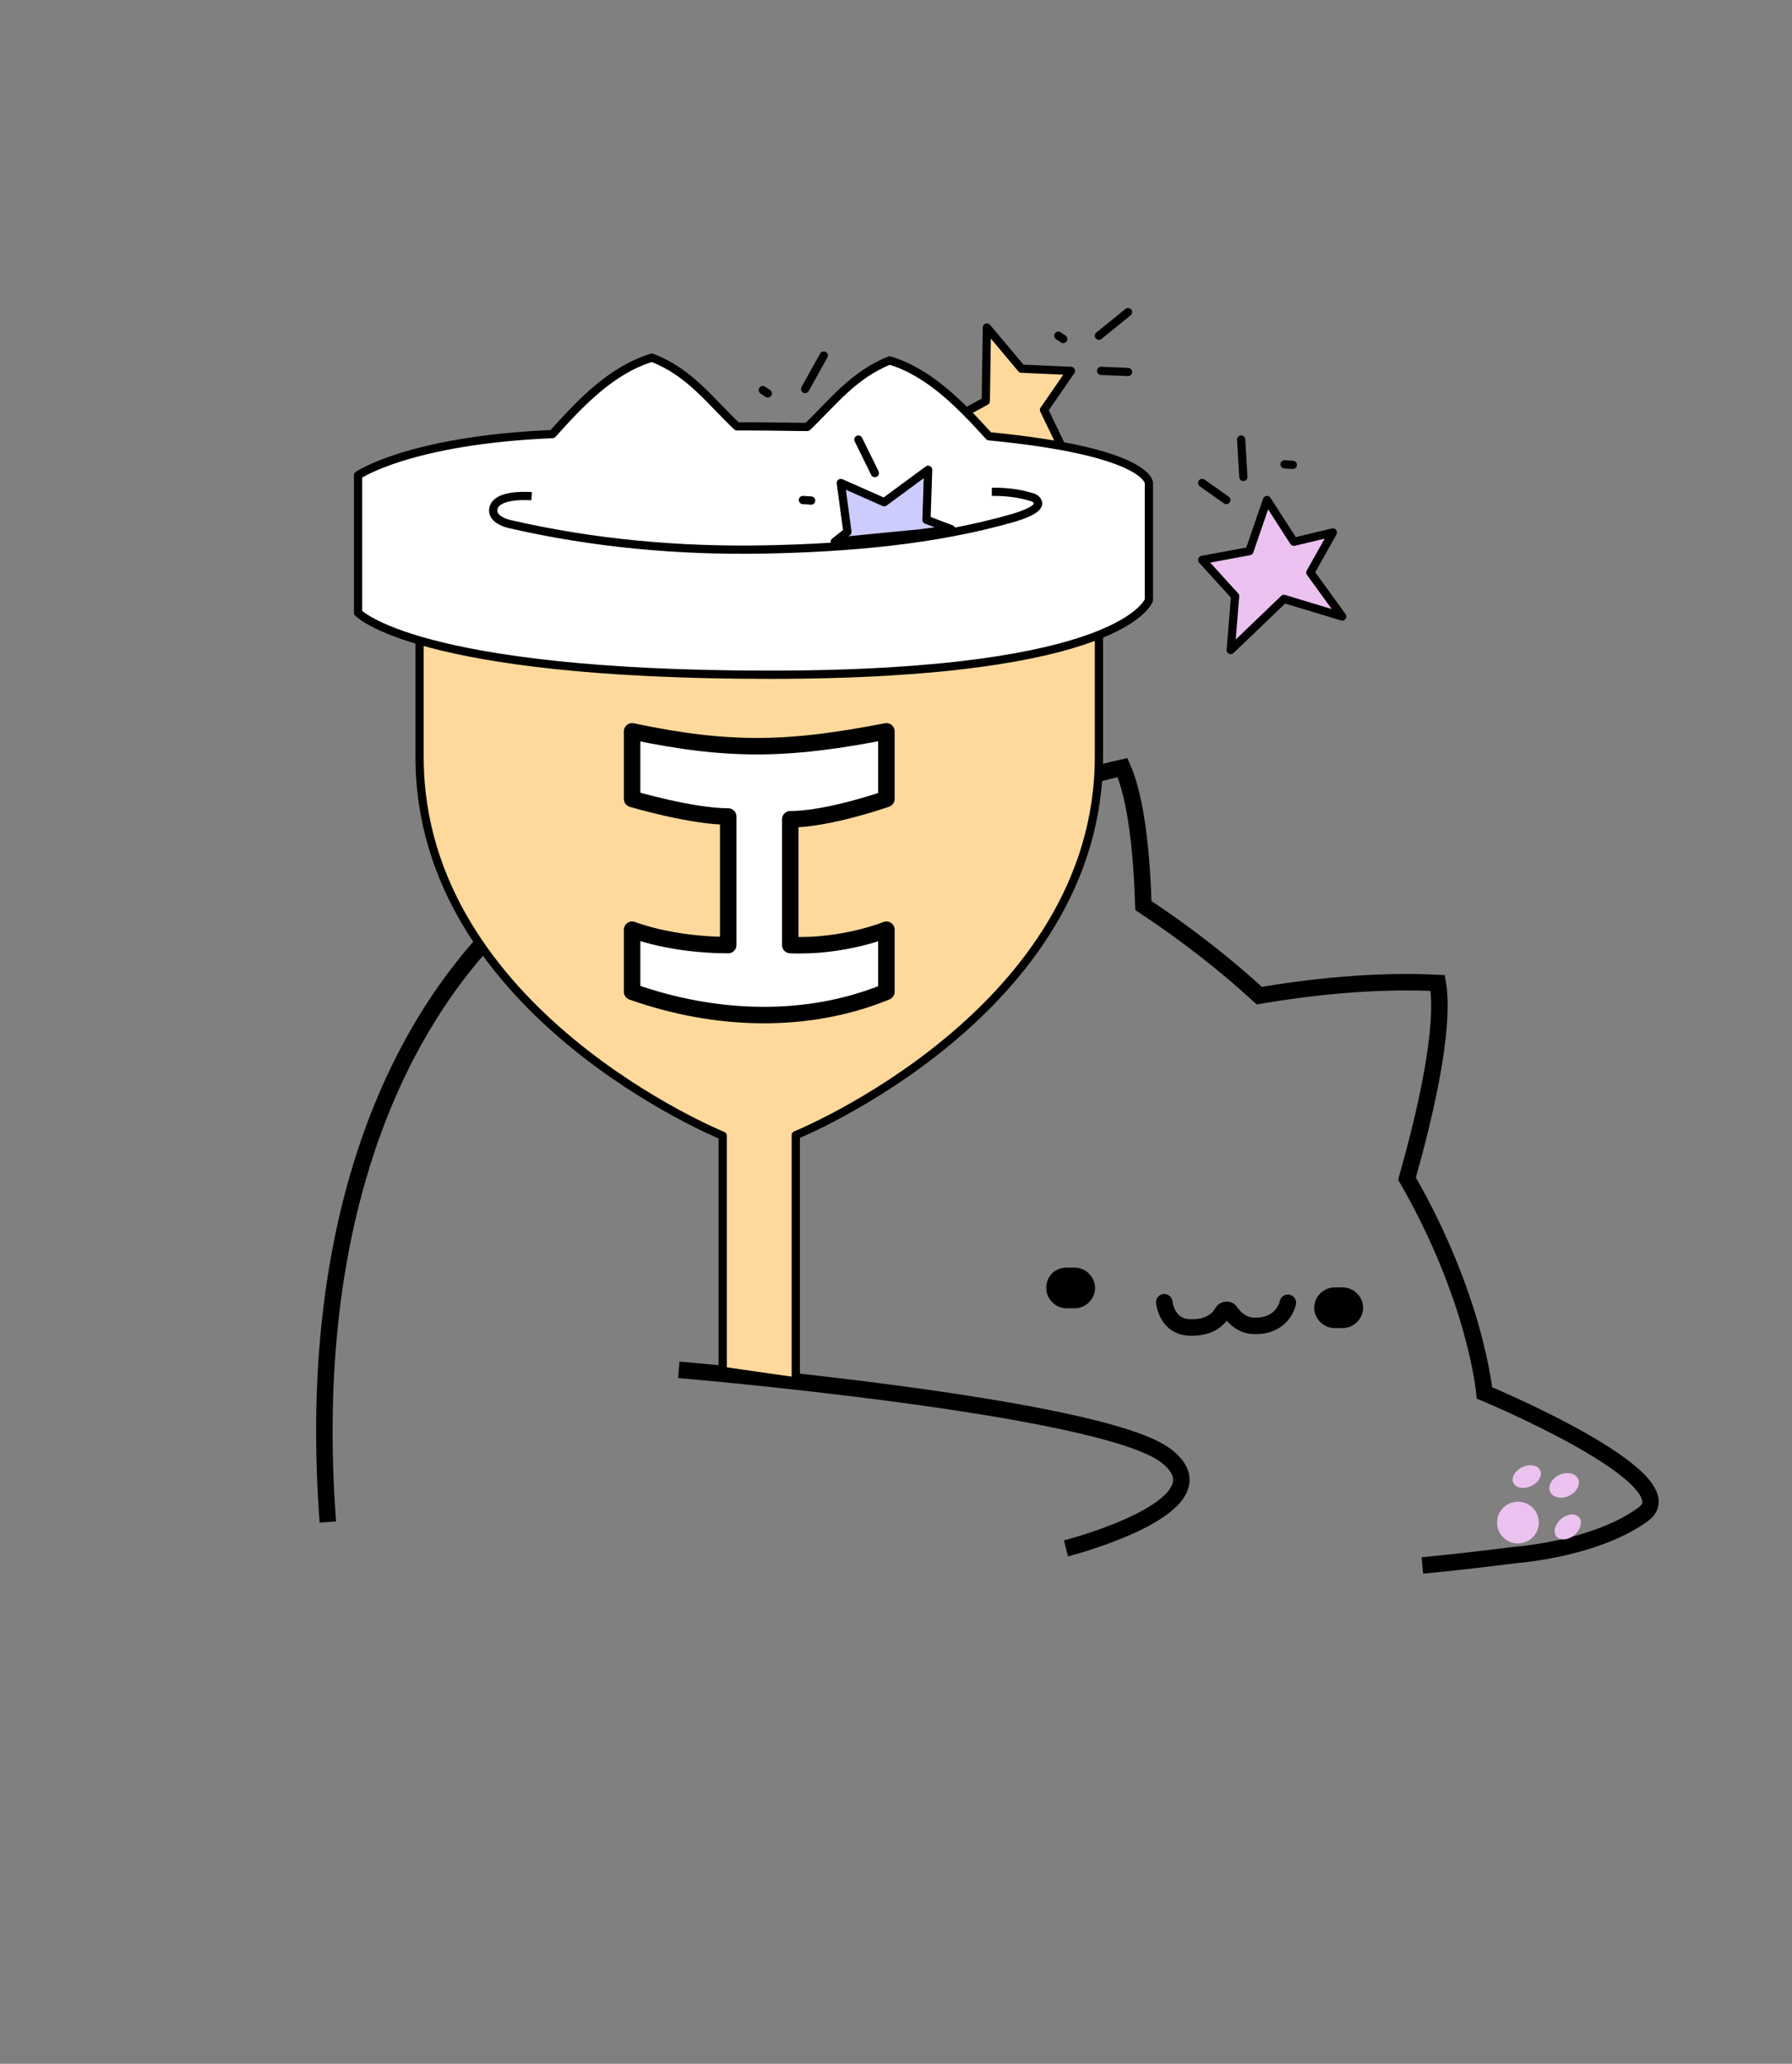 <?xml version="1.0" encoding="utf-8"?>
<!-- Generator: Adobe Illustrator 27.3.1, SVG Export Plug-In . SVG Version: 6.00 Build 0)  -->
<svg version="1.1" xmlns="http://www.w3.org/2000/svg" xmlns:xlink="http://www.w3.org/1999/xlink" x="0px" y="0px"
	 viewBox="0 0 326.3 375.6" style="enable-background:new 0 0 326.3 375.6;" xml:space="preserve">
<rect x="0" y="0" width="326.3" height="375.6" fill="#808080" stroke="none"/>
<style type="text/css">
	.st0{fill:none;stroke:#000000;stroke-miterlimit:10;}
	.st1{fill:none;stroke:#000000;stroke-width:1.498;stroke-miterlimit:10;}
	.st2{fill:#FFFFFF;}
	.st3{opacity:0.43;}
	.st4{fill:#C1C3D3;}
	.st5{fill:none;stroke:#000000;stroke-width:3;stroke-linecap:round;stroke-linejoin:round;stroke-miterlimit:10;}
	.st6{fill:#FDFFFD;}
	.st7{fill:#CCCCFF;}
	.st8{fill:#FFD99B;}
	.st9{fill:#FFC46B;}
	.st10{clip-path:url(#SVGID_00000073686213137404880240000004647353923022000052_);fill:#FFFFFF;}
	.st11{clip-path:url(#SVGID_00000073686213137404880240000004647353923022000052_);}
	.st12{fill:none;stroke:#000000;stroke-linecap:round;stroke-linejoin:round;stroke-miterlimit:10;}
	.st13{fill:none;stroke:#000000;stroke-width:2;stroke-linecap:round;stroke-linejoin:round;stroke-miterlimit:10;}
	.st14{fill:#C0C4D1;}
	.st15{clip-path:url(#SVGID_00000010294511554811977860000011896558018248221327_);fill:#FFFFFF;}
	.st16{clip-path:url(#SVGID_00000010294511554811977860000011896558018248221327_);}
	.st17{fill:#D9DAE8;}
	.st18{fill:#EBC2EF;}
	.st19{fill:none;stroke:#09091B;stroke-width:2;stroke-miterlimit:10;}
	.st20{clip-path:url(#SVGID_00000135668609284166888020000013503592730749172145_);fill:#FFFFFF;}
	.st21{clip-path:url(#SVGID_00000135668609284166888020000013503592730749172145_);}
	.st22{clip-path:url(#SVGID_00000033332922851893730600000018139859996271476139_);fill:#FFFFFF;}
	.st23{clip-path:url(#SVGID_00000033332922851893730600000018139859996271476139_);}
	.st24{fill:#FFFFFF;stroke:#000000;stroke-linecap:round;stroke-linejoin:round;stroke-miterlimit:10;}
	.st25{clip-path:url(#SVGID_00000012436853900750182230000008139234644294642353_);fill:#FFFFFF;}
	.st26{clip-path:url(#SVGID_00000012436853900750182230000008139234644294642353_);}
	.st27{fill:none;stroke:#000000;stroke-width:2;stroke-miterlimit:10;}
	.st28{clip-path:url(#SVGID_00000158018403370596670370000014163095734498419384_);fill:#FFFFFF;}
	.st29{clip-path:url(#SVGID_00000158018403370596670370000014163095734498419384_);}
	.st30{clip-path:url(#SVGID_00000034055096075854387900000001152658120370476943_);fill:#FFFFFF;}
	.st31{clip-path:url(#SVGID_00000034055096075854387900000001152658120370476943_);}
	.st32{clip-path:url(#SVGID_00000155849725940738835040000006950838731824651940_);fill:#FFFFFF;}
	.st33{clip-path:url(#SVGID_00000155849725940738835040000006950838731824651940_);}
	.st34{fill:#D9DAE8;stroke:#D9DAE8;stroke-miterlimit:10;}
	.st35{clip-path:url(#SVGID_00000009587146471677517270000000767929760230448782_);fill:#FFFFFF;}
	.st36{clip-path:url(#SVGID_00000009587146471677517270000000767929760230448782_);}
	.st37{clip-path:url(#SVGID_00000082345966688832088090000017985258568734783657_);fill:#FFFFFF;}
	.st38{clip-path:url(#SVGID_00000082345966688832088090000017985258568734783657_);}
	.st39{fill:none;}
	.st40{fill:#09091B;}
	.st41{clip-path:url(#SVGID_00000021108638210760178450000003697479795536308878_);fill:#FFFFFF;}
	.st42{clip-path:url(#SVGID_00000021108638210760178450000003697479795536308878_);}
	.st43{clip-path:url(#SVGID_00000035505177246120467400000006974638627212353447_);fill:#FFFFFF;}
	.st44{clip-path:url(#SVGID_00000035505177246120467400000006974638627212353447_);}
	.st45{clip-path:url(#SVGID_00000092416383783468659930000013634713755357496450_);fill:#FFFFFF;}
	.st46{clip-path:url(#SVGID_00000092416383783468659930000013634713755357496450_);}
	.st47{fill:#00931F;}
	.st48{fill:#D0D3BC;}
	.st49{fill:#EAEFB9;}
	.st50{fill:none;stroke:#000000;stroke-width:3;stroke-miterlimit:10;}
	.st51{fill:none;stroke:#000000;stroke-width:1.5;stroke-miterlimit:10;}
	.st52{clip-path:url(#SVGID_00000150816892948653918500000015363504588447449234_);}
	
		.st53{clip-path:url(#SVGID_00000115477737212548335220000014524131746296883873_);fill:none;stroke:#000000;stroke-width:1.5;stroke-miterlimit:10;}
	
		.st54{clip-path:url(#SVGID_00000115477737212548335220000014524131746296883873_);fill:none;stroke:#000000;stroke-width:1.5;stroke-linecap:round;stroke-linejoin:round;stroke-miterlimit:10;}
	.st55{clip-path:url(#SVGID_00000085245385409067253600000017067097132159153577_);}
	.st56{fill:#FFFFFF;stroke:#000000;stroke-width:3;stroke-miterlimit:10;}
	.st57{clip-path:url(#SVGID_00000026154688053014152120000008755812287318167736_);fill:#C0C4D1;}
	.st58{fill:#C0C4D1;stroke:#000000;stroke-width:3;stroke-miterlimit:10;}
	.st59{fill:#C0C4D1;stroke:#000000;stroke-width:1.5;stroke-miterlimit:10;}
	.st60{fill:none;stroke:#09091B;stroke-width:2.997;stroke-miterlimit:10;}
	.st61{clip-path:url(#SVGID_00000103964518248385469530000008285202127288011954_);}
	
		.st62{clip-path:url(#SVGID_00000098934610603592850460000015408813843802695588_);fill:none;stroke:#000000;stroke-width:1.5;stroke-miterlimit:10;}
	
		.st63{clip-path:url(#SVGID_00000098934610603592850460000015408813843802695588_);fill:none;stroke:#000000;stroke-width:1.5;stroke-linecap:round;stroke-linejoin:round;stroke-miterlimit:10;}
	.st64{clip-path:url(#SVGID_00000083051195254448907520000015712288642861035908_);}
	.st65{clip-path:url(#SVGID_00000137830035215549554860000012238327117597992346_);fill:#C0C4D1;}
	.st66{fill:#C3C5D8;stroke:#000000;stroke-width:1.5;stroke-miterlimit:10;}
	.st67{fill:#D9DAE8;stroke:#000000;stroke-width:1.5;stroke-miterlimit:10;}
	.st68{fill:#FFFFFF;stroke:#000000;stroke-width:1.5;stroke-miterlimit:10;}
	.st69{fill:#F5DEF9;stroke:#000000;stroke-width:1.5;stroke-miterlimit:10;}
	.st70{fill:#EBC2EF;stroke:#000000;stroke-width:3;stroke-miterlimit:10;}
	.st71{fill:#F5DEF9;}
	.st72{fill:#C3C5D8;}
	.st73{fill:none;stroke:#FFFFFF;stroke-width:1.5;stroke-miterlimit:10;}
	
		.st74{clip-path:url(#SVGID_00000031897160412393743780000005869773055356912805_);fill:#FFFFFF;stroke:#000000;stroke-width:1.5;stroke-miterlimit:10;}
	
		.st75{clip-path:url(#SVGID_00000031897160412393743780000005869773055356912805_);fill:none;stroke:#000000;stroke-width:3;stroke-linecap:round;stroke-linejoin:round;stroke-miterlimit:10;}
	.st76{clip-path:url(#SVGID_00000031897160412393743780000005869773055356912805_);fill:#D9DAE8;}
	.st77{clip-path:url(#SVGID_00000031897160412393743780000005869773055356912805_);fill:#C3C5D8;}
	.st78{clip-path:url(#SVGID_00000031897160412393743780000005869773055356912805_);}
	
		.st79{clip-path:url(#SVGID_00000031897160412393743780000005869773055356912805_);fill:#C3C5D8;stroke:#000000;stroke-width:1.5;stroke-miterlimit:10;}
	
		.st80{clip-path:url(#SVGID_00000031897160412393743780000005869773055356912805_);fill:#D9DAE8;stroke:#000000;stroke-width:1.5;stroke-miterlimit:10;}
	
		.st81{clip-path:url(#SVGID_00000031897160412393743780000005869773055356912805_);fill:none;stroke:#000000;stroke-width:1.5;stroke-miterlimit:10;}
	.st82{fill:none;stroke:#FFFFFF;stroke-width:3;stroke-linecap:round;stroke-linejoin:round;stroke-miterlimit:10;}
	
		.st83{clip-path:url(#SVGID_00000018916971909317929760000010893346139792588697_);fill:#FFFFFF;stroke:#000000;stroke-width:1.5;stroke-miterlimit:10;}
	
		.st84{clip-path:url(#SVGID_00000018916971909317929760000010893346139792588697_);fill:none;stroke:#000000;stroke-width:3;stroke-linecap:round;stroke-linejoin:round;stroke-miterlimit:10;}
	
		.st85{clip-path:url(#SVGID_00000018916971909317929760000010893346139792588697_);fill:#D9DAE8;stroke:#000000;stroke-width:1.5;stroke-miterlimit:10;}
	
		.st86{clip-path:url(#SVGID_00000018916971909317929760000010893346139792588697_);fill:#C3C5D8;stroke:#000000;stroke-width:1.5;stroke-miterlimit:10;}
	
		.st87{clip-path:url(#SVGID_00000018916971909317929760000010893346139792588697_);fill:none;stroke:#000000;stroke-width:1.5;stroke-miterlimit:10;}
	.st88{fill:#FFD99B;stroke:#000000;stroke-width:1.5;stroke-linecap:round;stroke-linejoin:round;stroke-miterlimit:10;}
	.st89{fill:#FFFFFF;stroke:#000000;stroke-width:1.5;stroke-linecap:round;stroke-linejoin:round;stroke-miterlimit:10;}
	.st90{fill:#EBC2EF;stroke:#000000;stroke-width:1.5;stroke-linecap:round;stroke-linejoin:round;stroke-miterlimit:10;}
	.st91{fill:#CCCCFF;stroke:#000000;stroke-width:1.5;stroke-linecap:round;stroke-linejoin:round;stroke-miterlimit:10;}
	.st92{fill:none;stroke:#000000;stroke-width:1.5;stroke-linecap:round;stroke-linejoin:round;stroke-miterlimit:10;}
	.st93{fill:#FFFFFF;stroke:#000000;stroke-width:3;stroke-linecap:round;stroke-linejoin:round;stroke-miterlimit:10;}
	.st94{opacity:0.23;}
	.st95{opacity:0.5;}
	.st96{opacity:0.29;}
</style>
<g id="фото">
</g>
<g id="ТЗ">
</g>
<g id="мокап">
</g>
<g id="илл">
	<g>
		<path class="st50" d="M59.7,277c-7.6-100.4,54.1-148.6,117.2-128c7.7-3.4,17.6-7.1,27.5-9.3c2.5,5.6,3.5,15.6,3.8,25.1
			c8,5.3,15,10.8,21.1,16.4c8.8-1.5,20.8-2.9,32.5-2.3c1.4,8.4-2.4,24.3-5.6,35.6c12.6,21.9,14.1,39,14.1,39s37.7,15.7,28.9,22.1
			s-23.3,7.4-23.3,7.4s-9.3,1.2-16.9,1.9"/>
		<g>
			<circle class="st18" cx="276.4" cy="277.1" r="3.8"/>
			
				<ellipse transform="matrix(0.906 -0.423 0.423 0.906 -87.609 142.702)" class="st18" cx="278" cy="268.9" rx="2.7" ry="1.9"/>
			
				<ellipse transform="matrix(0.906 -0.423 0.423 0.906 -87.64 145.726)" class="st18" cx="284.8" cy="270.5" rx="2.8" ry="2.1"/>
			
				<ellipse transform="matrix(0.757 -0.653 0.653 0.757 -112.199 254.023)" class="st18" cx="285.6" cy="277.9" rx="2.7" ry="1.9"/>
		</g>
		<g>
			<path class="st5" d="M212,237c0,0,0.4,4.7,5,4.6c3.3,0,4.9-1.5,5.6-2.8c0.3-0.5,1.1-0.6,1.4-0.1c0.9,1.3,2.4,2.8,5.1,2.6
				c4.7-0.3,5.4-4.2,5.4-4.2"/>
			<path d="M243,234.3h1.5c2,0,3.7,1.7,3.7,3.7l0,0c0,2-1.7,3.7-3.7,3.7H243c-2,0-3.7-1.7-3.7-3.7l0,0
				C239.3,236,241,234.3,243,234.3z"/>
			<path d="M194.2,230.7h1.5c2,0,3.7,1.7,3.7,3.7v0c0,2-1.7,3.7-3.7,3.7h-1.5c-2,0-3.7-1.7-3.7-3.7v0
				C190.5,232.3,192.1,230.7,194.2,230.7z"/>
		</g>
		<path class="st50" d="M123.6,249.3c0,0,77.1,6.5,88.8,15.7c11.7,9.1-18.3,16.8-18.3,16.8"/>
		<g>
			<path class="st88" d="M76.4,113.3v24.5c0,46.5,55.2,68.9,55.2,68.9v42.8l13.3,1.9v-44.8c0,0,55.2-22.4,55.2-68.9v-24.5H76.4z"/>
			<polygon class="st88" points="179.7,59.6 179.5,73 169.7,78.3 179.5,79.9 181.9,87.9 185.6,81.6 194.4,83.5 190.1,74.6 195,67.5 
				186,67.1 			"/>
			<path class="st89" d="M180.1,79.4c-5.1-5.6-10.8-11.6-18.1-13.8c-6.6,2.6-10.5,7.8-15,12.1c-3.1,0-6.4-0.1-9.8-0.1c-1,0-2,0-3,0
				c-4.7-4.4-8.6-9.9-15.5-12.5c-7.3,2.2-13,8.2-18.1,13.9c-26.1,1.1-35.4,7.5-35.4,7.5v25c0,0,10.4,11.3,75,11.3s69-13.6,69-13.6
				V87.9C209.2,87.9,209.2,82.2,180.1,79.4z"/>
			<path class="st51" d="M96.8,90.3c-1.8-0.1-6.9-0.2-7,2.6c0,1.4,1.7,2.2,3.1,2.5c15.2,3.5,30.8,4.9,46.4,4.6
				c15-0.3,30.9-1.6,45.4-5.8c0.9-0.3,5.1-1.5,4.2-3c-0.3-0.5-0.8-0.7-1.3-0.8c-2.3-0.7-4.6-0.9-7-0.9"/>
			<polygon class="st90" points="224.1,118.3 233.8,109 244.4,112.2 238.6,104.2 242.7,96.9 235.6,98.6 230.7,91 227.5,100.3 
				218.9,101.9 224.9,108.5 			"/>
			<path class="st91" d="M152,98.6c0.1,0,7-0.7,7-0.7l8.3-0.8c0,0,4.8-0.6,5.9-0.8l-4.5-1.7l0.3-9.1l-8,5.9l-7.9-3.5l1.2,8.9
				L152,98.6z"/>
			<line class="st92" x1="226.4" y1="86.8" x2="226" y2="80"/>
			<line class="st92" x1="159.3" y1="86.1" x2="156.3" y2="80"/>
			<line class="st92" x1="193.6" y1="61.7" x2="192.7" y2="61.1"/>
			<line class="st92" x1="139.8" y1="71.6" x2="138.9" y2="71"/>
			<line class="st92" x1="235.4" y1="84.6" x2="233.9" y2="84.5"/>
			<line class="st92" x1="147.7" y1="91.1" x2="146.2" y2="91"/>
			<path class="st93" d="M161.4,145.4l0-12.3c-17.1,3.3-27.9,3.9-46.3,0l0,12.3c0,0,10.8,3.2,17.5,3.2l0,23.4
				c-10.5,0-17.5-2.8-17.5-2.8v11.3c15.3,5.4,31.9,5.9,46.3,0v-11.3c0,0-7.8,3.2-17.5,2.8l0-22.9
				C150.9,149.1,161.4,145.4,161.4,145.4z"/>
			<line class="st92" x1="200.5" y1="67.5" x2="205.4" y2="67.7"/>
			<line class="st92" x1="146.6" y1="70.8" x2="150" y2="64.7"/>
			<line class="st92" x1="223.3" y1="91" x2="218.9" y2="87.9"/>
			<line class="st92" x1="200.1" y1="61.1" x2="205.4" y2="56.8"/>
		</g>
	</g>
	<g>
		<defs>
			<path id="SVGID_00000011723196507538226640000010292796608979814829_" d="M82,0l244.3,0v375.6H82c-45.3,0-82-36.7-82-82V82
				C0,36.7,36.7,0,82,0z"/>
		</defs>
		<clipPath id="SVGID_00000047019938973956411270000012925667153475961509_">
			<use xlink:href="#SVGID_00000011723196507538226640000010292796608979814829_"  style="overflow:visible;"/>
		</clipPath>
	</g>
</g>
<g id="РЕФ">
</g>
</svg>
